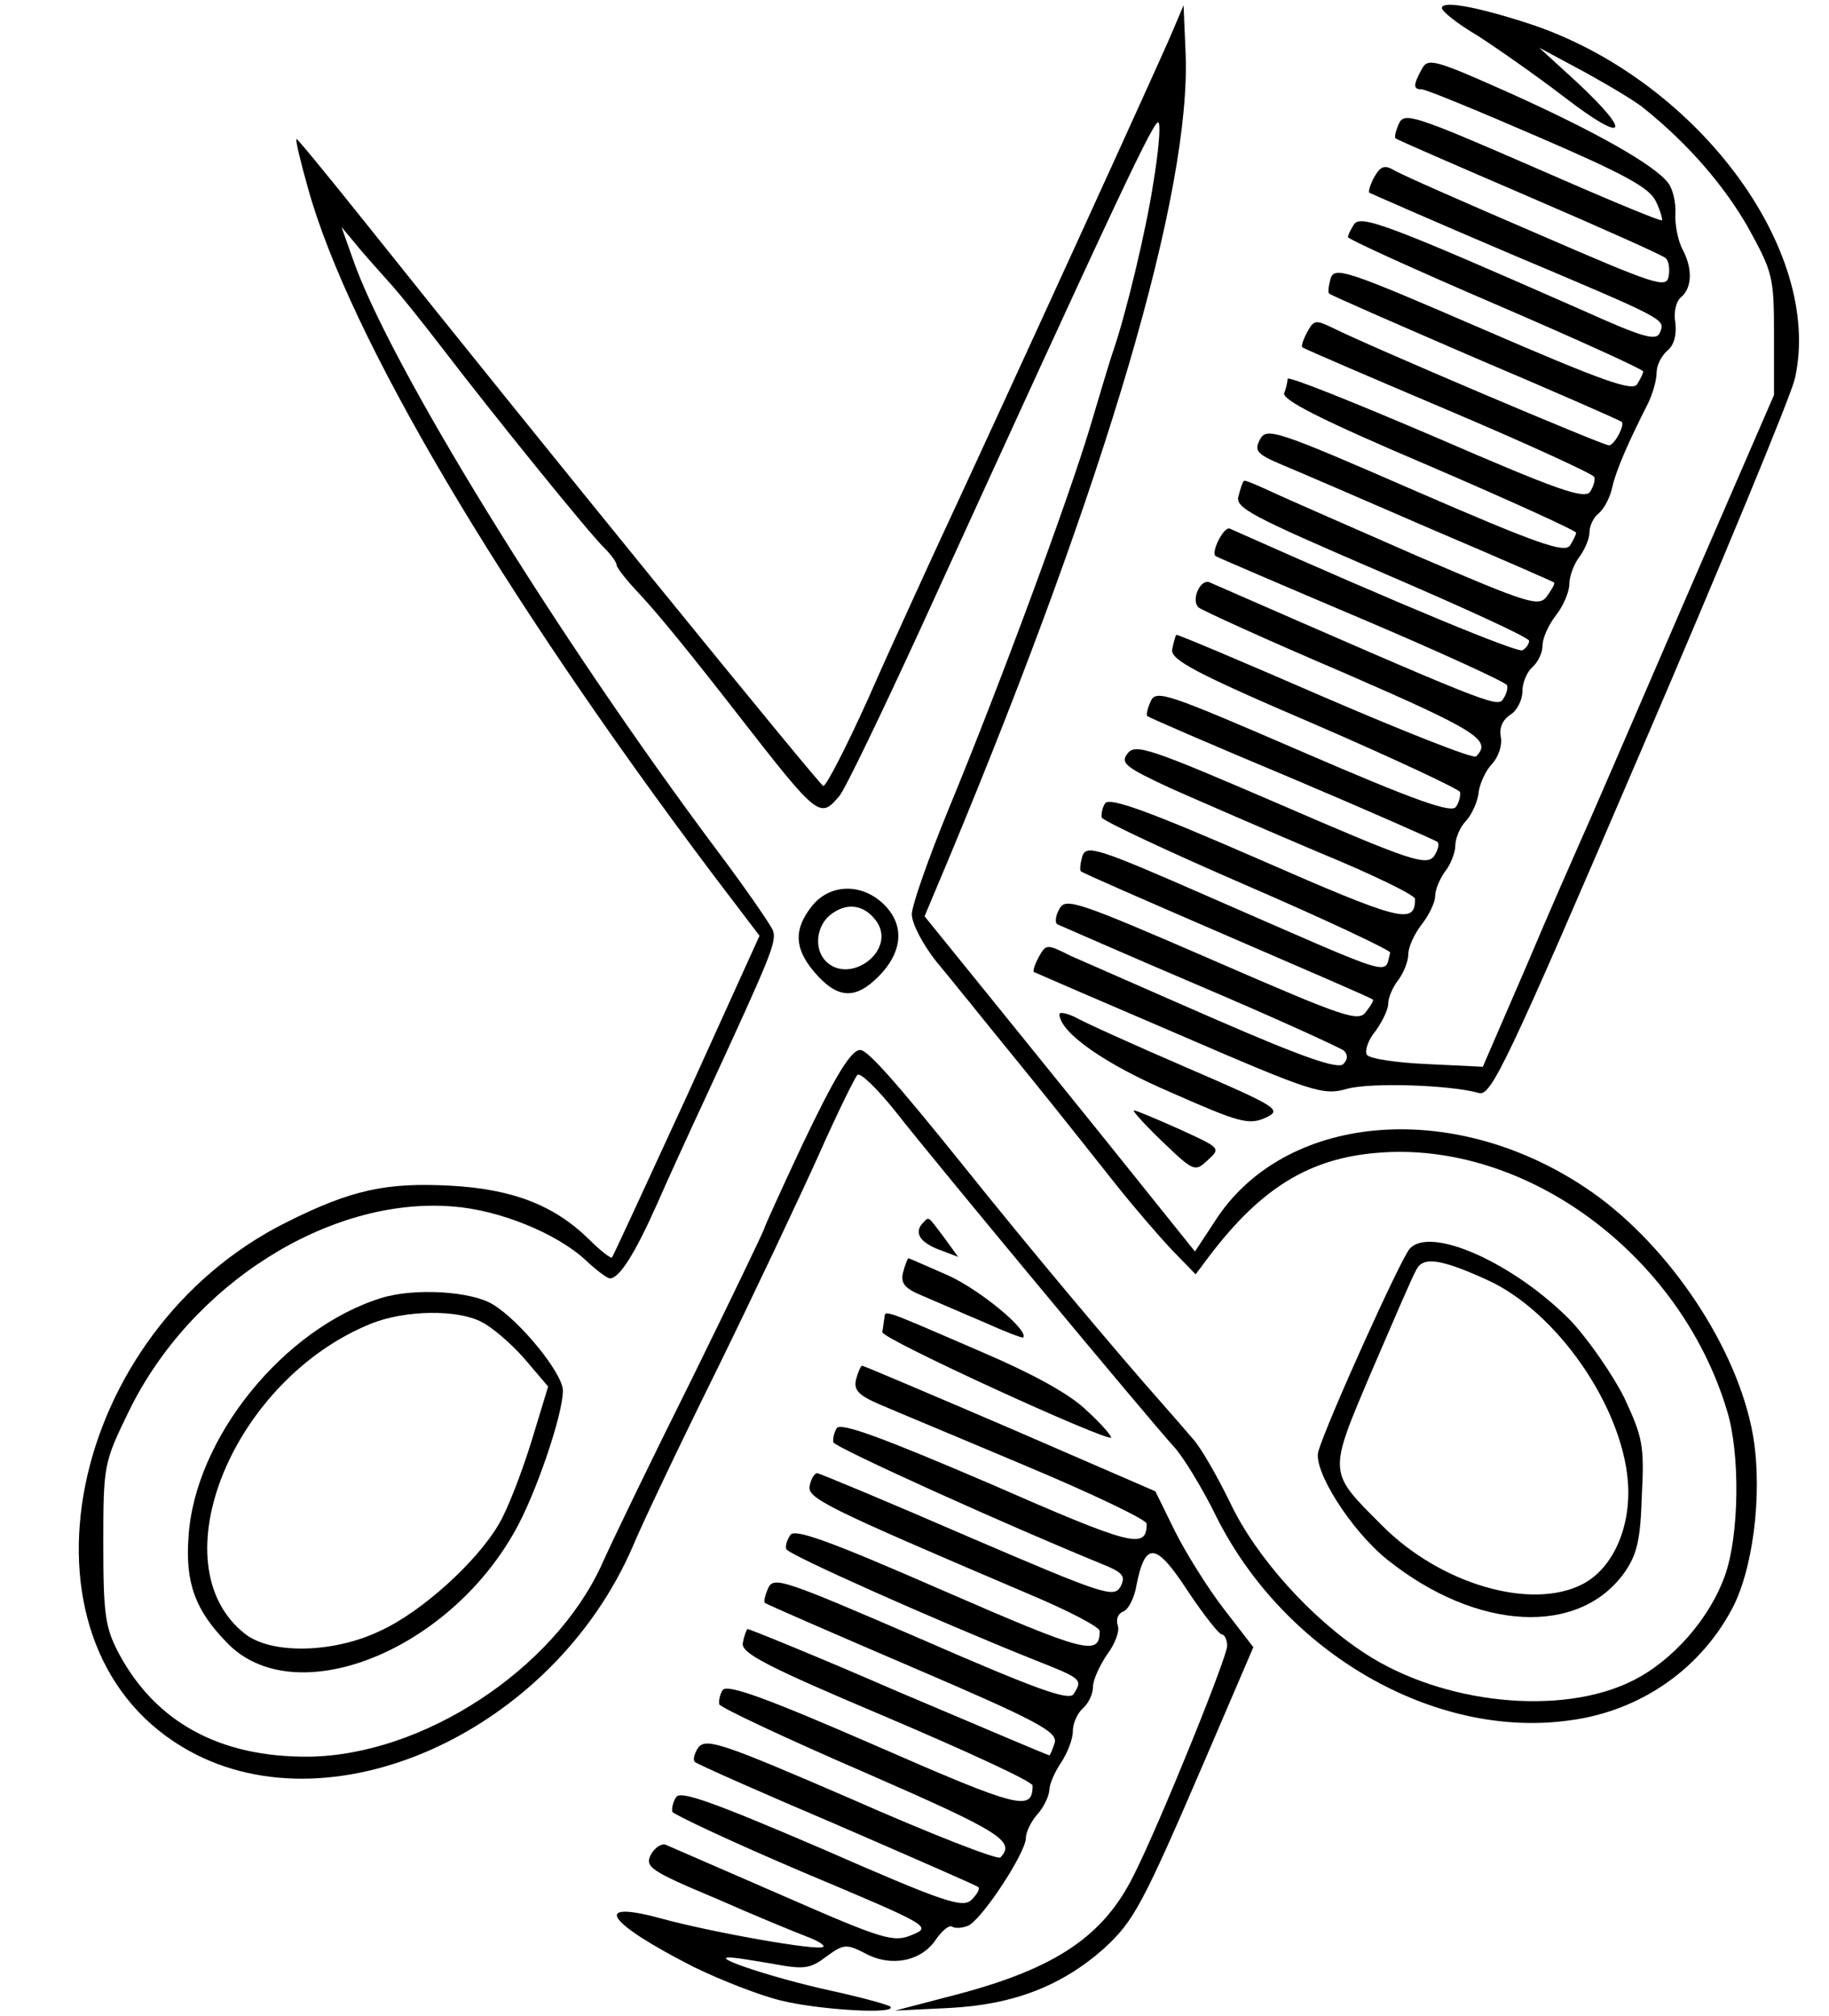 <svg width="392" height="432" xmlns="http://www.w3.org/2000/svg" xmlns:xlink="http://www.w3.org/1999/xlink" xml:space="preserve" overflow="hidden"><defs><clipPath id="clip0"><rect x="764" y="324" width="392" height="432"/></clipPath><clipPath id="clip1"><rect x="765" y="324" width="390" height="432"/></clipPath><clipPath id="clip2"><rect x="765" y="324" width="390" height="432"/></clipPath><clipPath id="clip3"><rect x="765" y="324" width="390" height="432"/></clipPath></defs><g clip-path="url(#clip0)" transform="translate(-764 -324)"><g clip-path="url(#clip1)"><g clip-path="url(#clip2)"><g clip-path="url(#clip3)"><path d="M323.562 430.122C323.562 429.403 327.013 426.67 331.184 424.226 335.21 421.637 343.695 415.741 349.878 410.996 362.821 401.073 364.69 402.799 352.754 414.016L344.414 421.637 354.336 416.316C359.801 413.296 365.553 409.845 366.991 408.551 376.482 400.929 384.104 392.013 389.137 383.241 394.458 373.606 394.746 372.6 394.746 360.232L394.746 347.29 374.757 301.272C363.827 275.962 354.049 253.385 352.898 250.94 351.892 248.639 346.715 236.991 341.681 225.055L332.334 203.485 320.398 204.06C313.783 204.347 308.031 205.21 307.456 206.073 307.024 206.936 307.743 209.237 309.325 211.106 310.763 213.119 312.058 215.708 312.058 217.002 312.058 218.296 313.064 220.597 314.215 222.035 315.365 223.617 316.372 226.062 316.372 227.644 316.372 229.082 317.666 231.958 319.248 233.971 320.83 235.985 322.124 238.717 322.124 240.011 322.124 241.449 323.131 243.75 324.281 245.332 325.431 246.77 326.438 249.358 326.438 250.796 326.438 252.378 327.445 254.823 328.739 256.117 330.033 257.555 331.327 260.431 331.471 262.445 331.759 264.314 333.053 267.046 334.347 268.341 335.642 269.779 336.504 272.223 336.217 273.949 335.785 275.962 336.504 277.688 338.23 278.839 339.668 279.701 340.819 282.002 340.819 283.872 340.819 285.741 341.825 288.042 342.976 289.049 344.126 290.055 345.133 292.069 345.133 293.65 345.133 295.232 346.427 298.108 348.009 300.122 349.591 302.135 350.885 305.155 350.885 306.881 350.885 308.462 351.892 311.195 353.042 312.633 354.192 314.215 355.199 316.515 355.199 317.954 355.199 319.248 356.062 321.117 357.212 321.98 358.363 322.987 359.657 325.431 360.089 327.589 360.951 331.327 363.54 337.223 367.71 345.42 368.717 347.434 369.58 350.454 369.58 352.035 369.58 353.617 370.586 355.631 371.881 356.781 373.319 357.931 373.894 360.089 373.606 362.677 373.175 364.978 373.75 367.423 374.9 368.285 377.201 370.299 377.345 374.469 375.044 378.639 374.181 380.365 373.462 383.816 373.606 386.117 373.75 388.562 373.031 391.438 372.024 392.732 369.004 396.615 356.206 403.805 337.942 412.002 321.836 419.192 320.542 419.48 319.248 417.035 317.378 413.584 317.378 412.721 319.248 412.721 320.111 412.721 331.327 408.119 344.27 402.511 362.965 394.458 368.142 391.582 369.436 388.706 370.442 386.692 370.874 384.823 370.73 384.679 370.442 384.392 358.075 389.569 342.976 396.184 317.522 407.257 315.509 407.832 314.358 405.387 313.639 403.805 313.352 402.367 313.639 402.223 313.927 401.936 326.869 396.327 342.257 389.712 357.644 383.097 370.874 377.201 371.449 376.626 372.168 376.195 372.456 374.325 372.168 372.743 371.737 370.011 369.58 370.73 343.695 381.947 328.308 388.562 314.502 394.602 313.208 395.465 311.195 396.615 310.332 396.184 309.038 393.883 308.175 392.301 307.743 390.719 308.031 390.575 308.319 390.431 321.692 384.535 337.942 377.633 372.024 363.252 371.449 363.54 370.299 360.664 369.58 358.794 366.847 359.513 354.049 365.266 312.201 383.673 306.161 385.973 304.723 383.816 304.004 382.666 303.429 381.516 303.429 381.084 303.429 380.653 317.666 374.181 335.066 366.704 352.467 359.226 366.704 352.754 366.704 352.323 366.704 351.892 366.128 350.741 365.409 349.591 364.403 348.009 357.931 350.31 332.334 361.383 302.998 374.038 300.553 374.9 299.69 372.168 299.259 370.586 299.115 369.148 299.403 369.004 299.546 368.717 313.783 362.533 330.752 355.199 347.721 348.009 361.814 341.825 362.102 341.538 362.821 340.819 360.52 336.504 359.369 336.504 358.075 336.504 308.175 357.644 300.122 361.67 296.527 363.396 296.095 363.396 294.657 360.664 293.794 359.082 293.363 357.644 293.65 357.5 293.938 357.212 308.031 351.173 325 343.982 341.969 336.792 356.062 330.321 356.206 329.746 356.493 329.17 356.062 327.732 355.343 326.582 354.192 324.856 348.153 327.013 322.268 338.23 304.723 345.708 290.487 351.46 290.487 350.741 290.487 350.166 290.199 348.728 289.768 347.721 289.192 346.283 297.677 341.969 320.686 332.19 338.086 324.712 352.323 318.241 352.323 317.81 352.323 317.378 351.748 316.228 351.029 315.077 349.878 313.352 343.839 315.509 317.954 326.726 287.898 339.812 286.029 340.387 284.591 337.799 283.296 335.354 283.872 334.635 289.336 332.334 292.788 330.896 307.168 324.712 321.405 318.529 335.642 312.489 347.434 307.312 347.577 307.168 347.865 306.881 347.146 305.73 346.139 304.292 344.414 301.847 342.544 302.423 318.385 312.777 304.292 318.96 290.055 325.144 287.035 326.582 283.872 328.02 281.283 329.17 281.139 328.883 280.852 328.739 280.42 327.301 279.989 325.719 279.126 323.131 282.577 321.405 310.619 309.325 328.02 301.847 342.257 295.376 342.257 294.657 342.257 294.082 341.681 293.075 340.819 292.644 339.812 292.069 315.94 301.847 278.119 318.673 276.825 319.248 273.949 313.496 275.1 312.777 275.243 312.633 289.336 306.593 306.305 299.403 323.274 292.212 337.367 285.741 337.511 285.166 337.799 284.591 337.367 283.153 336.648 282.146 335.498 280.277 332.765 281.427 273.805 307.168 271.792 308.031 269.779 303.429 271.361 301.847 271.936 301.272 286.173 294.801 302.71 287.754 331.184 275.387 334.347 273.374 330.896 269.923 330.321 269.347 315.796 275.1 298.396 282.577 281.139 290.055 266.903 296.095 266.615 295.951 266.471 295.664 266.04 294.369 265.752 292.788 265.465 290.631 270.354 287.898 296.239 276.825 313.208 269.491 327.301 262.876 327.445 262.301 327.589 261.582 327.301 260.144 326.582 259.137 325.719 257.699 318.241 260.288 293.938 270.785 264.602 283.44 262.301 284.303 261.15 281.715 260.431 280.133 260.144 278.695 260.431 278.551 260.719 278.263 274.668 272.223 291.206 265.321 307.887 258.274 321.836 252.091 322.555 251.659 323.131 251.228 322.699 249.79 321.836 248.496 320.111 246.482 316.659 247.633 289.049 259.569 261.007 271.648 257.987 272.655 256.261 270.642 254.535 268.485 255.686 267.622 265.608 263.02 271.792 260.288 286.029 254.104 297.246 249.358 308.462 244.757 317.666 240.299 317.81 239.436 317.81 233.827 314.934 234.546 284.015 248.064 260.863 258.131 252.235 261.294 251.372 259.856 250.796 258.993 250.509 257.555 250.653 256.836 250.94 256.117 265.033 249.502 282.002 242.168 298.971 234.834 312.633 228.363 312.489 227.931 311.051 223.042 314.934 221.892 273.661 239.867 249.358 250.509 247.345 251.084 246.482 248.496 246.051 246.914 245.907 245.476 246.195 245.332 246.339 245.044 260.575 238.861 277.544 231.527 294.513 224.192 308.606 218.153 308.75 217.865 309.038 217.721 308.319 216.571 307.312 215.277 305.73 212.976 302.854 213.982 274.381 226.35 245.188 239.004 242.887 239.723 241.593 237.279 240.73 235.841 240.586 234.259 241.161 233.971 241.881 233.684 255.542 227.644 271.792 220.741 288.042 213.839 301.847 207.511 302.566 206.936 303.429 206.073 303.429 205.066 302.423 204.06 301.272 202.909 293.794 205.498 275.243 213.551 261.007 219.735 247.058 225.918 244.038 227.212 238.861 229.801 238.717 229.801 237.135 226.925 236.272 225.343 235.841 223.905 236.128 223.761 236.416 223.617 250.365 217.577 267.19 210.387 295.808 198.02 298.108 197.301 303.142 198.739 308.175 200.177 325.431 199.602 331.471 197.876 334.06 197.013 337.511 204.204 365.985 270.498 383.385 310.907 398.341 347.002 399.204 350.741 405.531 378.496 377.633 415.454 341.681 426.958 330.465 430.553 323.562 431.704 323.562 430.122Z" fill="#000000" fill-rule="nonzero" fill-opacity="1" transform="matrix(1 0 0 -1.001 749.469 756.272)"/><path d="M265.752 424.945C263.739 420.055 231.814 350.166 214.414 312.777 211.538 306.449 205.21 292.788 200.608 282.29 195.863 271.792 191.549 263.451 190.973 263.595 190.111 263.883 129.425 338.374 92.898 384.104 84.845 394.17 78.23 402.223 78.086 402.08 77.799 401.936 78.949 397.19 80.531 391.582 89.303 359.945 121.659 305.299 167.246 244.757L177.312 231.527 161.781 197.301C153.153 178.606 145.962 162.931 145.675 162.644 145.531 162.356 143.23 164.082 140.785 166.527 133.308 173.861 124.392 177.312 111.018 178.031 97.356 178.75 89.878 177.168 76.073 170.265 28.761 146.825 15.531 80.819 53.496 57.953 84.558 39.115 133.02 60.83 150.277 101.095 152.002 105.265 159.911 121.947 167.965 138.197 176.018 154.591 185.796 175.299 189.823 184.215 193.85 193.274 197.732 201.184 198.308 201.759 198.883 202.334 202.622 198.739 206.504 193.85 214.845 183.208 261.15 127.555 266.184 122.091 268.053 120.077 272.223 113.319 275.243 107.135 289.911 77.942 321.98 59.535 350.885 63.562 366.416 65.575 379.502 74.923 386.261 88.44 390.719 97.788 392.445 114.757 389.856 126.549 385.83 145.243 371.018 166.527 354.336 177.6 325.431 196.869 289.48 193.418 274.812 170.265L270.642 163.938 257.124 180.763C249.646 190.111 236.56 206.217 228.075 216.715L212.688 235.697 218.009 248.352C251.659 329.027 269.923 391.007 268.628 420.631L268.197 430.697 265.752 424.945ZM261.726 392.732C260.144 382.378 255.83 364.546 253.097 356.637 252.378 354.624 250.221 347.29 248.064 340.1 243.462 324.856 228.938 285.454 217.865 258.706 213.551 248.208 209.956 237.998 209.956 236.128 209.956 234.115 212.4 229.513 215.277 225.918 218.296 222.323 221.46 218.296 222.467 217.146 223.33 215.996 229.226 208.805 235.409 201.184 241.593 193.562 249.79 183.208 253.673 178.319 257.555 173.429 263.02 167.102 265.752 164.226L270.785 159.049 273.805 163.075C284.878 177.6 295.232 183.927 309.9 185.077 341.538 187.666 374.613 163.363 384.679 129.856 387.555 120.509 387.268 103.108 384.248 94.624 380.94 85.277 372.887 76.217 364.403 72.046 349.159 64.425 323.706 67.013 307.024 77.942 295.52 85.42 283.728 98.507 278.263 110.011 275.531 115.619 271.936 121.947 270.21 123.816 268.628 125.686 265.465 129.281 263.451 131.582 254.248 141.936 235.122 164.657 220.741 182.633 206.361 200.465 200.465 207.08 198.883 207.08 196.869 207.08 193.274 201.04 186.228 186.228 181.914 177.024 178.319 169.115 178.319 168.827 178.319 168.54 171.416 154.159 162.931 136.903 154.303 119.646 145.531 101.527 143.374 96.637 133.02 74.347 105.122 56.084 80.675 55.797 61.693 55.653 47.887 63.13 39.978 77.942 37.102 83.407 36.67 86.139 36.67 101.383 36.67 118.352 36.814 118.783 42.135 129.712 55.365 156.892 85.133 175.73 111.593 173.573 121.515 172.854 133.883 167.821 140.066 162.069 142.367 159.911 144.668 158.186 145.243 158.186 147.257 158.186 150.564 163.363 155.31 174.004 157.898 179.9 162.644 190.254 165.808 197.013 179.757 227.212 181.051 230.232 180.188 232.677 179.613 233.971 174.58 241.305 168.971 248.783 133.883 295.52 97.644 354.336 90.022 376.77L87.721 383.241 90.741 379.646C92.323 377.633 95.487 374.181 97.644 371.737 99.801 369.436 104.978 362.965 109.292 357.356 120.077 343.263 140.929 317.522 144.093 314.502 145.531 313.064 146.681 311.482 146.681 310.907 146.681 310.332 148.839 307.6 151.427 304.867 155.597 300.409 162.069 292.5 172.71 278.839 189.967 256.692 190.254 256.549 194.425 261.438 195.575 262.732 203.341 278.839 211.681 296.958 254.823 391.294 262.301 407.257 262.876 405.531 263.308 404.524 262.732 398.772 261.726 392.732Z" fill="#000000" fill-rule="nonzero" fill-opacity="1" transform="matrix(1 0 0 -1.001 749.469 756.272)"/><path d="M188.529 237.854C184.646 232.965 184.79 228.938 188.816 224.049 193.85 218.009 197.732 217.721 202.765 222.754 208.086 228.075 208.518 233.971 203.772 238.429 199.027 242.887 192.268 242.6 188.529 237.854ZM202.622 234.259C206.361 228.075 196.582 221.029 191.549 226.062 188.816 228.794 189.535 233.971 192.843 236.272 196.438 238.861 200.177 237.998 202.622 234.259Z" fill="#000000" fill-rule="nonzero" fill-opacity="1" transform="matrix(1 0 0 -1.001 749.469 756.272)"/><path d="M316.659 164.513C314.79 162.5 299.115 127.843 297.102 121.228 295.808 117.201 304.148 104.115 311.914 97.931 331.04 82.688 352.898 81.538 362.677 95.199 365.409 99.082 366.128 102.246 366.416 111.737 366.991 122.378 366.56 124.248 362.677 132.589 360.232 137.478 355.055 144.956 351.316 148.982 339.237 161.35 321.117 169.546 316.659 164.513ZM333.485 157.754C348.153 150.996 361.958 131.15 363.396 115.044 364.259 105.265 360.376 96.206 353.761 92.754 342.688 87.002 323.131 92.754 310.619 105.409 299.115 116.914 299.115 116.195 308.462 138.197 313.064 148.839 317.235 158.617 318.097 160.055 319.535 162.931 323.418 162.356 333.485 157.754Z" fill="#000000" fill-rule="nonzero" fill-opacity="1" transform="matrix(1 0 0 -1.001 749.469 756.272)"/><path d="M96.35 154.015C75.354 147.544 56.228 123.96 54.934 102.821 54.215 93.042 56.372 87.146 63.13 80.243 77.367 65.288 110.155 77.942 124.823 103.971 129.281 111.737 135.177 128.993 135.177 134.17 135.177 137.765 126.117 148.982 120.221 152.577 115.619 155.454 103.396 156.173 96.35 154.015ZM117.777 148.839C120.077 147.688 124.248 144.093 126.98 140.929L132.013 135.033 128.418 123.241C126.405 116.77 123.385 108.861 121.515 105.697 116.77 97.5 104.834 86.715 95.918 82.688 85.996 77.942 72.622 77.655 67.013 82.113 48.175 96.925 64.425 136.615 94.192 148.551 101.527 151.427 112.6 151.571 117.777 148.839Z" fill="#000000" fill-rule="nonzero" fill-opacity="1" transform="matrix(1 0 0 -1.001 749.469 756.272)"/><path d="M241.593 214.701C241.737 210.819 251.228 204.06 265.752 197.876 280.133 191.549 282.146 190.973 285.741 192.555 289.336 194.281 288.761 194.712 268.772 203.341 257.411 208.23 246.626 213.119 244.9 214.126 243.031 214.989 241.593 215.277 241.593 214.701Z" fill="#000000" fill-rule="nonzero" fill-opacity="1" transform="matrix(1 0 0 -1.001 749.469 756.272)"/><path d="M263.595 187.522C270.354 181.051 270.642 180.907 273.374 183.496 276.25 186.084 276.106 186.084 267.334 190.111 262.445 192.268 258.131 194.137 257.555 194.137 257.124 194.137 259.856 191.117 263.595 187.522Z" fill="#000000" fill-rule="nonzero" fill-opacity="1" transform="matrix(1 0 0 -1.001 749.469 756.272)"/><path d="M212.4 170.122C210.387 168.108 211.538 165.951 215.708 164.369L219.878 162.788 216.858 166.958C213.263 171.704 213.695 171.416 212.4 170.122Z" fill="#000000" fill-rule="nonzero" fill-opacity="1" transform="matrix(1 0 0 -1.001 749.469 756.272)"/><path d="M208.086 159.48C207.511 157.179 208.374 156.029 212.257 154.447 214.989 153.296 220.885 150.708 225.343 148.839 229.801 146.825 233.54 145.387 233.827 145.531 235.122 146.969 224.768 155.597 217.865 158.761 213.263 160.774 209.381 162.5 209.237 162.5 209.093 162.5 208.518 161.206 208.086 159.48Z" fill="#000000" fill-rule="nonzero" fill-opacity="1" transform="matrix(1 0 0 -1.001 749.469 756.272)"/><path d="M204.06 149.558C203.916 148.839 203.772 147.4 203.628 146.681 203.485 145.243 251.659 123.241 252.666 124.104 252.81 124.392 250.653 126.98 247.633 129.712 244.038 133.308 236.272 137.622 223.761 142.942 202.765 152.002 204.347 151.427 204.06 149.558Z" fill="#000000" fill-rule="nonzero" fill-opacity="1" transform="matrix(1 0 0 -1.001 749.469 756.272)"/><path d="M198.02 136.615C197.445 134.314 198.451 133.164 203.197 131.15 206.504 129.712 220.741 123.816 234.69 117.92 248.783 112.024 260.144 106.56 260.288 105.697 260.288 100.088 257.411 100.808 226.493 114.325 203.628 124.104 194.712 127.412 193.85 126.117 193.274 125.111 192.987 123.816 193.131 123.097 193.562 121.947 230.52 105.265 250.653 97.069 255.254 95.199 255.83 94.48 254.679 92.179 253.241 89.734 251.084 90.454 221.892 102.965 204.635 110.442 190.111 116.482 189.679 116.482 189.104 116.482 188.385 115.332 188.097 113.894 187.378 111.162 190.83 109.436 235.409 90.454 243.606 87.002 250.221 83.551 250.221 82.688 250.221 77.223 247.201 78.086 216.427 91.46 192.411 101.958 184.79 104.69 183.927 103.252 183.208 102.246 182.777 100.808 183.064 100.232 183.352 99.082 215.42 84.845 236.272 76.504 246.482 72.478 246.626 72.334 244.613 69.17 243.606 67.732 236.704 70.177 211.969 80.962 182.633 93.617 180.332 94.48 179.181 91.892 178.462 90.31 178.175 88.872 178.462 88.728 178.75 88.44 192.987 82.257 210.1 74.923 236.991 63.418 241.161 61.117 240.586 58.816 240.155 57.378 239.58 56.084 239.436 56.084 239.148 56.084 224.624 62.268 206.936 69.746 189.392 77.367 174.867 83.263 174.723 83.12 174.436 82.832 174.004 81.538 173.717 80.1 173.429 77.942 178.606 75.21 204.491 64.281 221.748 56.947 235.841 50.476 235.841 49.613 235.841 44.004 232.965 44.723 202.046 58.241 178.894 68.308 170.265 71.471 169.403 70.033 168.827 69.17 168.54 67.732 168.684 67.013 168.971 66.294 183.064 59.679 200.033 52.345 229.082 39.69 232.246 37.677 228.938 34.226 228.363 33.65 213.982 39.259 197.013 46.737 169.403 58.673 165.951 59.823 164.226 57.81 163.363 56.516 162.931 55.077 163.507 54.646 164.226 54.071 177.887 48.031 194.137 41.128 210.387 34.082 223.905 28.186 224.192 27.898 224.624 27.467 223.905 26.316 222.754 25.166 220.885 23.297 217.002 24.591 190.686 36.095 167.533 46.018 160.343 48.606 159.48 47.168 158.761 46.161 158.473 44.723 158.617 44.004 158.905 43.429 171.416 37.533 186.659 31.062 213.695 19.701 214.27 19.414 210.1 17.688 206.073 15.962 204.06 16.538 182.345 26.029 169.403 31.637 158.186 36.527 157.179 36.958 156.316 37.246 154.878 36.383 154.015 34.801 152.721 32.212 153.872 31.35 167.965 25.453 176.449 21.715 185.221 18.119 187.522 17.257 189.823 16.394 191.405 15.387 190.973 15.1 190.111 14.093 166.814 18.263 156.316 21.139 141.073 25.31 144.524 20.276 163.219 10.785 168.827 8.053 177.168 4.746 181.914 3.595 190.111 1.582 206.936 0.575 205.354 2.301 204.779 2.732 199.027 4.314 192.411 5.752 180.619 8.341 167.533 12.655 170.553 12.799 171.416 12.943 175.586 12.223 179.9 11.504 186.803 10.21 188.097 10.354 191.549 12.943 195.288 15.675 195.863 15.819 200.033 13.662 205.642 10.642 212.113 12.08 215.133 16.681 216.427 18.551 218.009 19.845 218.584 19.414 219.303 18.982 220.741 19.126 221.892 19.558 224.768 20.564 234.403 35.232 234.403 38.396 234.403 39.69 235.553 41.991 236.847 43.429 238.142 44.867 239.292 47.168 239.436 48.606 239.436 50.044 240.73 52.777 242.024 54.646 243.319 56.659 244.469 59.535 244.469 61.261 244.469 62.987 245.476 65.144 246.626 66.15 247.777 67.157 248.783 69.17 248.783 70.752 248.783 72.19 250.221 75.354 251.803 77.655 253.529 79.956 254.535 82.688 254.104 83.838 253.673 85.133 254.104 86.427 255.254 86.858 256.405 87.29 257.699 89.878 258.131 92.611 260 101.958 262.301 101.67 269.06 91.316 272.511 86.139 275.819 81.969 276.394 81.969 276.969 81.969 277.544 80.819 277.544 79.524 277.544 77.08 263.02 41.272 257.555 30.487 251.084 17.4 240.874 10.498 219.591 4.889L206.361 1.438 218.153 2.013C231.814 2.732 242.168 6.759 251.228 14.812 257.555 20.708 259.281 23.728 273.086 55.797L283.153 79.237 276.825 87.434C273.374 91.892 268.628 99.513 266.327 104.115L262.157 112.6 230.951 126.117C213.839 133.451 199.602 139.491 199.314 139.491 199.027 139.491 198.451 138.197 198.02 136.615Z" fill="#000000" fill-rule="nonzero" fill-opacity="1" transform="matrix(1 0 0 -1.001 749.469 756.272)"/></g></g></g></g></svg>